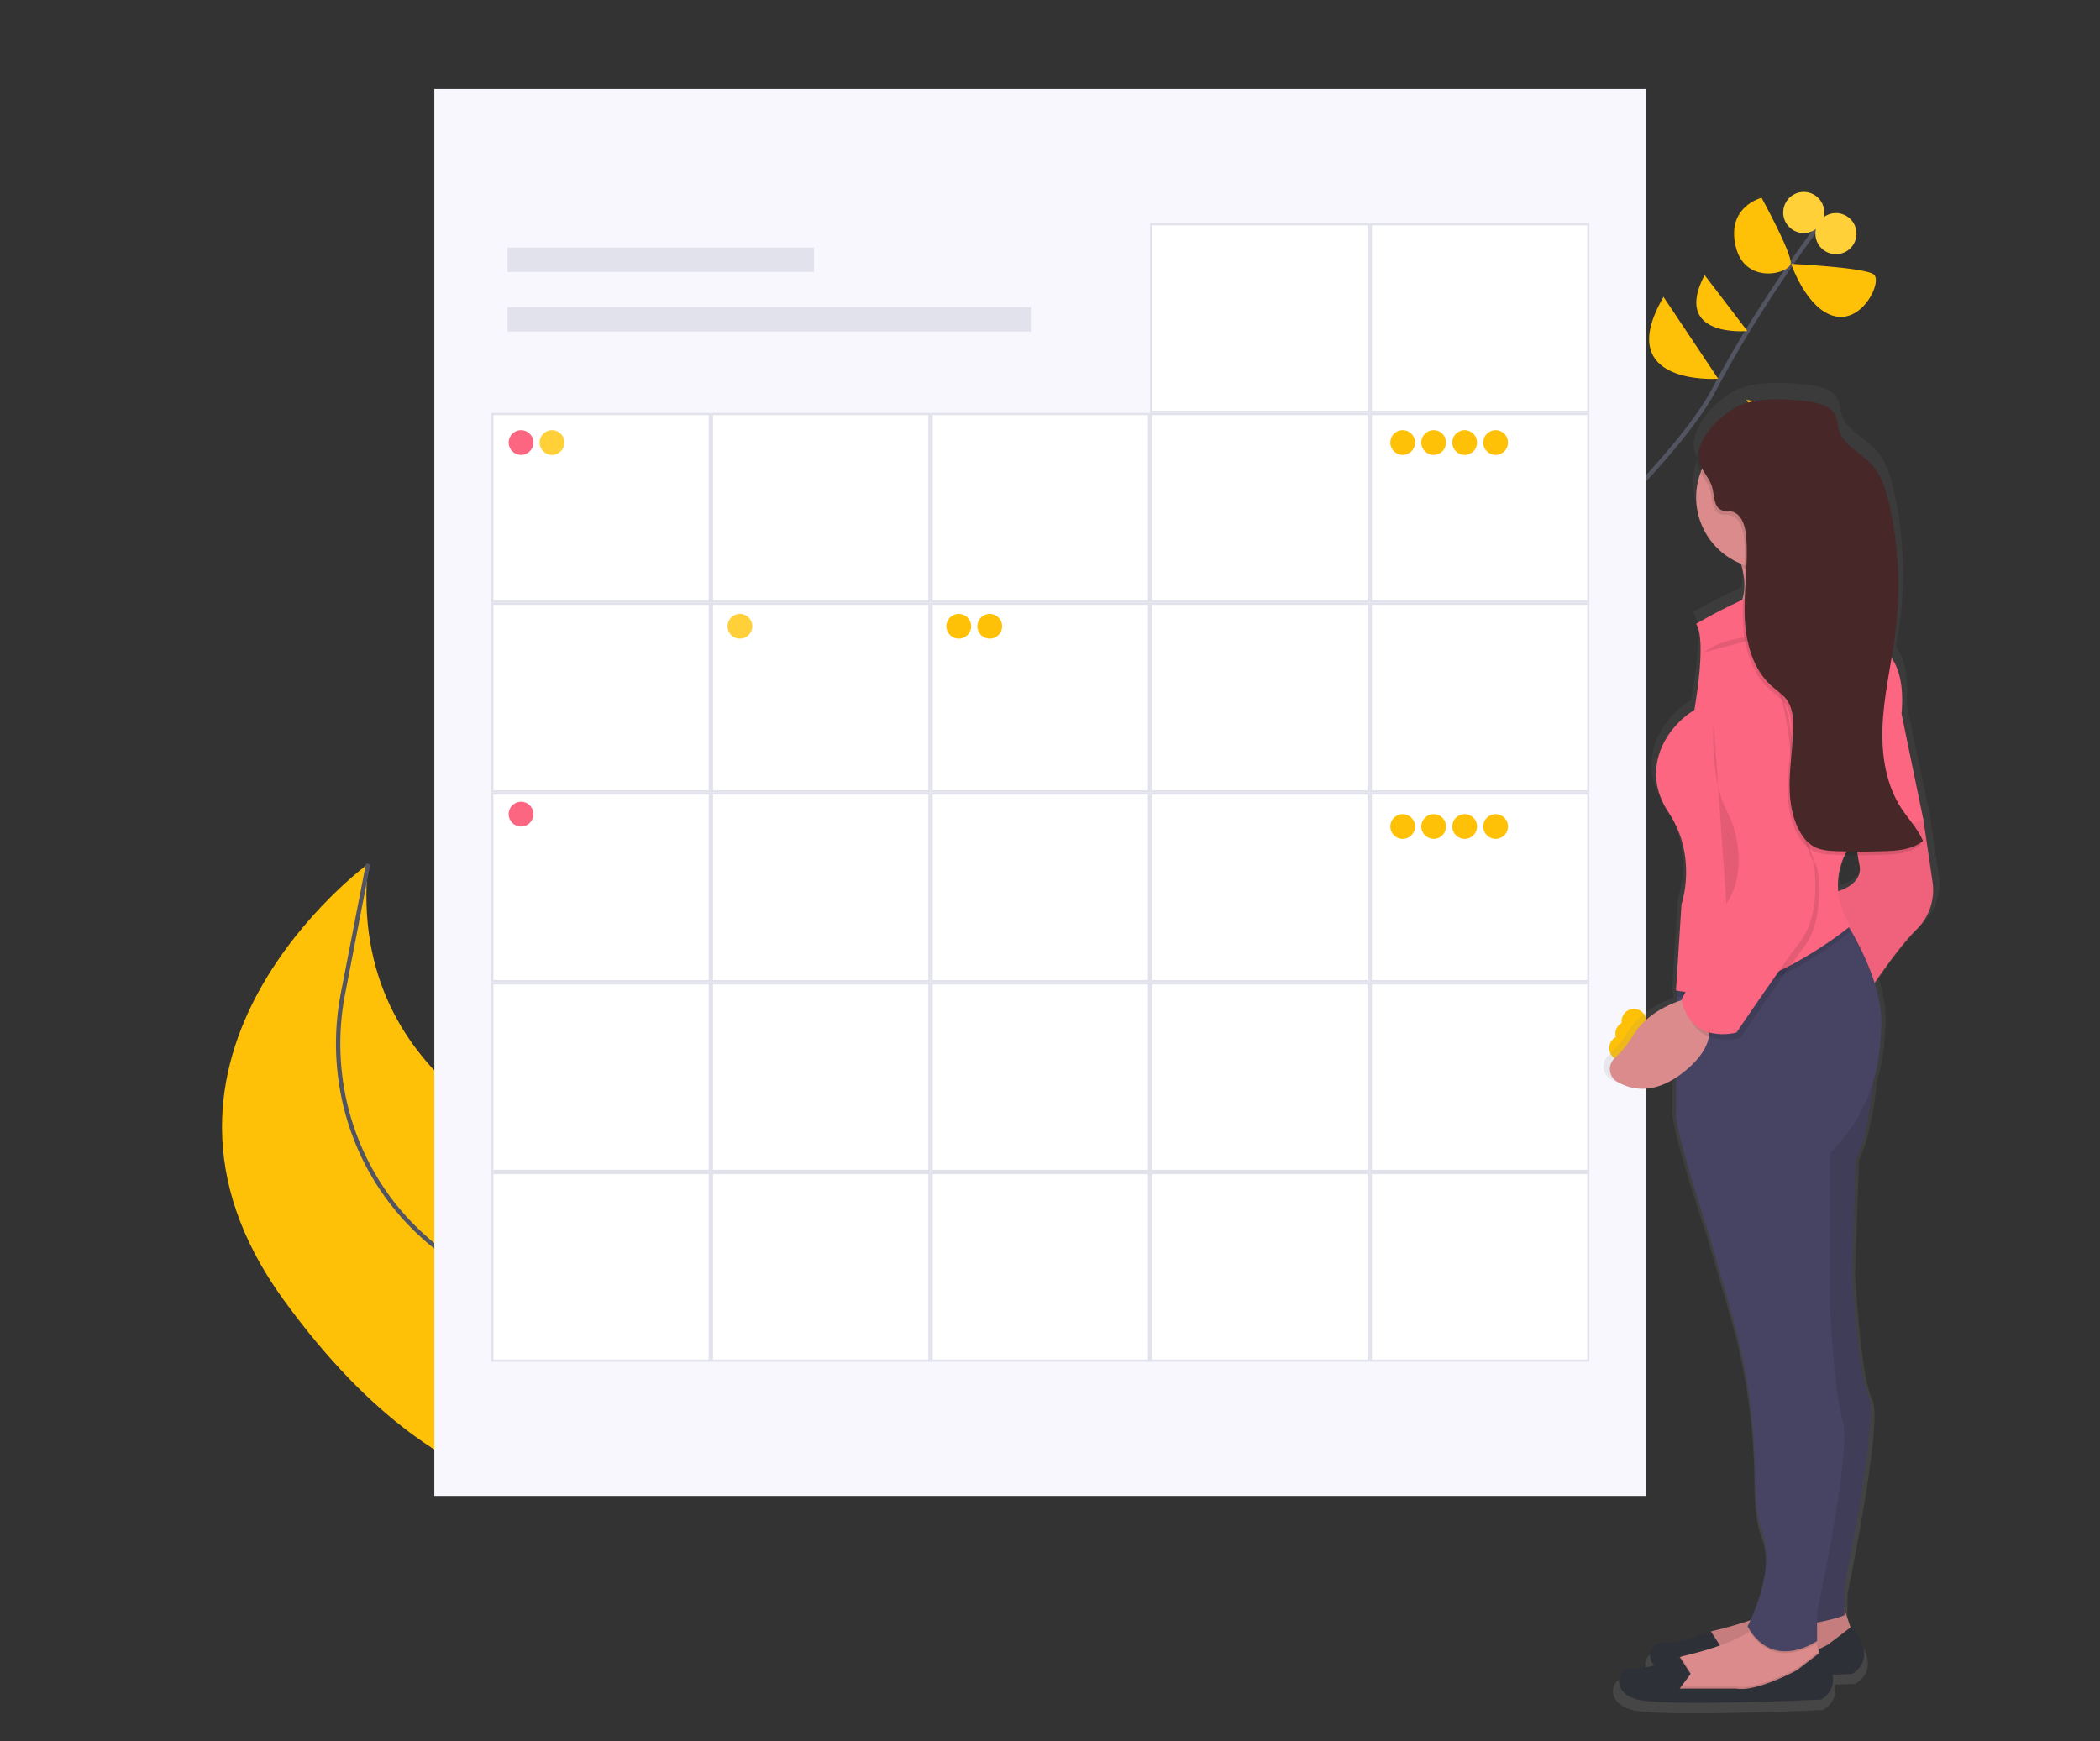 <?xml version="1.0" encoding="UTF-8" standalone="no"?>
<svg
   xmlns:dc="http://purl.org/dc/elements/1.1/"
   xmlns:cc="http://creativecommons.org/ns#"
   xmlns:rdf="http://www.w3.org/1999/02/22-rdf-syntax-ns#"
   xmlns:svg="http://www.w3.org/2000/svg"
   xmlns="http://www.w3.org/2000/svg"
   xmlns:xlink="http://www.w3.org/1999/xlink"
   xmlns:sodipodi="http://sodipodi.sourceforge.net/DTD/sodipodi-0.dtd"
   xmlns:inkscape="http://www.inkscape.org/namespaces/inkscape"
   id="53917d2c-59b7-443c-9dc6-ca37ebed1a74"
   data-name="Layer 1"
   width="965.64"
   height="800.81"
   viewBox="0 0 965.64 800.81"
   version="1.1"
   sodipodi:docname="event.svg"
   inkscape:version="0.92.3 (2405546, 2018-03-11)">
  <rect x="0" y="0" width="965.64" height="800.81" fill="#333333" stroke="none"/>
  <sodipodi:namedview
     pagecolor="#ffffff"
     bordercolor="#666666"
     borderopacity="1"
     objecttolerance="10"
     gridtolerance="10"
     guidetolerance="10"
     inkscape:pageopacity="0"
     inkscape:pageshadow="2"
     inkscape:window-width="1366"
     inkscape:window-height="705"
     id="namedview241"
     showgrid="false"
     inkscape:snap-nodes="false"
     inkscape:zoom="0.41446339"
     inkscape:cx="515.52842"
     inkscape:cy="654.22076"
     inkscape:window-x="0"
     inkscape:window-y="30"
     inkscape:window-maximized="1"
     inkscape:current-layer="53917d2c-59b7-443c-9dc6-ca37ebed1a74" />
  <defs
     id="defs10">
    <linearGradient
       id="5075b4d4-ce6f-410a-b63e-15cf2dd063e7"
       x1="478.38"
       y1="695.72"
       x2="478.38"
       y2="33.2"
       gradientUnits="userSpaceOnUse">
      <stop
         offset="0"
         stop-color="gray"
         stop-opacity="0.25"
         id="stop2" />
      <stop
         offset="0.54"
         stop-color="gray"
         stop-opacity="0.12"
         id="stop4" />
      <stop
         offset="1"
         stop-color="gray"
         stop-opacity="0.1"
         id="stop6" />
    </linearGradient>
    <linearGradient
       id="dee71953-6e04-4c93-a054-139b0acb5af5"
       x1="1834.21"
       y1="806.87"
       x2="1834.21"
       y2="194.98"
       gradientTransform="matrix(-1,0,0,1,2648.82,-18.881)"
       xlink:href="#5075b4d4-ce6f-410a-b63e-15cf2dd063e7" />
  </defs>
  <title
     id="title12">events</title>
  <path
     d="M781.67,356.47s101-84.63,123.46-127.3,51.05-79.44,51.05-79.44"
     transform="translate(-117.18 -49.59)"
     fill="none"
     stroke="#535461"
     stroke-miterlimit="10"
     stroke-width="2"
     id="path16" />
  <path
     d="M901,176.08l19.67,25.76S885.85,205.14,901,176.08Z"
     transform="translate(-117.18 -49.59)"
     fill="#ffc107"
     id="path24" />
  <path
     d="M940.81,170.95s34,1.62,38,4.87-5.07,22.3-18,19.19S940.81,170.95,940.81,170.95Z"
     transform="translate(-117.18 -49.59)"
     fill="#ffc107"
     id="path26" />
  <path
     d="M927.22,140.56s13.89,25.31,13.37,30.13-21.17,10.23-25.34-8S927.22,140.56,927.22,140.56Z"
     transform="translate(-117.18 -49.59)"
     fill="#ffc107"
     id="path28" />
  <circle
     cx="963.75"
     cy="154.12"
     r="9.49"
     transform="matrix(0.3, -0.95, 0.95, 0.3, 408.68, 976.78)"
     fill="#ffd037"
     id="circle30" />
  <circle
     cx="948.9"
     cy="144.43"
     r="9.49"
     transform="matrix(0.3, -0.95, 0.95, 0.3, 407.54, 955.85)"
     fill="#ffd037"
     id="circle32" />
  <path
     d="M466.64,688.22S482.85,640,380.09,581.87c0,0-104.34-30.43-93.67-134.93,0,0-120.28,88.12-38.89,200.37s151.64,87.75,151.64,87.75Z"
     transform="translate(-117.18 -49.59)"
     fill="#ffc107"
     id="path34" />
  <path
     d="M435.31,710s-50.14-54.19-98.2-75.14A95.71,95.71,0,0,1,311,617.47c-30.64-28-44-70.25-36.1-111l11.55-59.53"
     transform="translate(-117.18 -49.59)"
     fill="none"
     stroke="#535461"
     stroke-miterlimit="10"
     stroke-width="2"
     id="path36" />
  <rect
     x="199.72"
     y="40.91"
     width="557.32"
     height="647.09"
     fill="#f7f7fd"
     id="rect40" />
  <rect
     x="233.38"
     y="113.85"
     width="140.89"
     height="11.22"
     fill="#e2e2ec"
     id="rect42" />
  <rect
     x="233.38"
     y="141.28"
     width="240.63"
     height="11.22"
     fill="#e2e2ec"
     id="rect44" />
  <rect
     x="630.36"
     y="103.13"
     width="99.99"
     height="86.28"
     fill="#fff"
     id="rect46" />
  <path
     d="M847,153.22V238.5H748V153.22h99m1-1H747V239.5H848V152.22Z"
     transform="translate(-117.18 -49.59)"
     fill="#e2e2ec"
     id="path48" />
  <rect
     x="529.37"
     y="103.13"
     width="99.99"
     height="86.28"
     fill="#fff"
     id="rect50" />
  <path
     d="M746,153.22V238.5h-99V153.22h99m1-1h-101V239.5H747V152.22Z"
     transform="translate(-117.18 -49.59)"
     fill="#e2e2ec"
     id="path52" />
  <rect
     x="630.36"
     y="190.41"
     width="99.99"
     height="86.28"
     fill="#fff"
     id="rect54" />
  <path
     d="M847,240.5v85.28H748V240.5h99m1-1H747v87.28H848V239.5Z"
     transform="translate(-117.18 -49.59)"
     fill="#e2e2ec"
     id="path56" />
  <rect
     x="529.37"
     y="190.41"
     width="99.99"
     height="86.28"
     fill="#fff"
     id="rect58" />
  <path
     d="M746,240.5v85.28h-99V240.5h99m1-1h-101v87.28H747V239.5Z"
     transform="translate(-117.18 -49.59)"
     fill="#e2e2ec"
     id="path60" />
  <rect
     x="428.38"
     y="190.41"
     width="99.99"
     height="86.28"
     fill="#fff"
     id="rect62" />
  <path
     d="M645.05,240.5v85.28h-99V240.5h99m1-1h-101v87.28h101V239.5Z"
     transform="translate(-117.18 -49.59)"
     fill="#e2e2ec"
     id="path64" />
  <rect
     x="327.39"
     y="190.41"
     width="99.99"
     height="86.28"
     fill="#fff"
     id="rect66" />
  <path
     d="M544.06,240.5v85.28h-99V240.5h99m1-1h-101v87.28h101V239.5Z"
     transform="translate(-117.18 -49.59)"
     fill="#e2e2ec"
     id="path68" />
  <rect
     x="226.4"
     y="190.41"
     width="99.99"
     height="86.28"
     fill="#fff"
     id="rect70" />
  <path
     d="M443.07,240.5v85.28h-99V240.5h99m1-1h-101v87.28h101V239.5Z"
     transform="translate(-117.18 -49.59)"
     fill="#e2e2ec"
     id="path72" />
  <rect
     x="630.36"
     y="277.68"
     width="99.99"
     height="86.28"
     fill="#fff"
     id="rect74" />
  <path
     d="M847,327.78v85.28H748V327.78h99m1-1H747v87.28H848V326.78Z"
     transform="translate(-117.18 -49.59)"
     fill="#e2e2ec"
     id="path76" />
  <rect
     x="529.37"
     y="277.68"
     width="99.99"
     height="86.28"
     fill="#fff"
     id="rect78" />
  <path
     d="M746,327.78v85.28h-99V327.78h99m1-1h-101v87.28H747V326.78Z"
     transform="translate(-117.18 -49.59)"
     fill="#e2e2ec"
     id="path80" />
  <rect
     x="428.38"
     y="277.68"
     width="99.99"
     height="86.28"
     fill="#fff"
     id="rect82" />
  <path
     d="M645.05,327.78v85.28h-99V327.78h99m1-1h-101v87.28h101V326.78Z"
     transform="translate(-117.18 -49.59)"
     fill="#e2e2ec"
     id="path84" />
  <rect
     x="327.39"
     y="277.68"
     width="99.99"
     height="86.28"
     fill="#fff"
     id="rect86" />
  <path
     d="M544.06,327.78v85.28h-99V327.78h99m1-1h-101v87.28h101V326.78Z"
     transform="translate(-117.18 -49.59)"
     fill="#e2e2ec"
     id="path88" />
  <rect
     x="226.4"
     y="277.68"
     width="99.99"
     height="86.28"
     fill="#fff"
     id="rect90" />
  <path
     d="M443.07,327.78v85.28h-99V327.78h99m1-1h-101v87.28h101V326.78Z"
     transform="translate(-117.18 -49.59)"
     fill="#e2e2ec"
     id="path92" />
  <rect
     x="630.36"
     y="364.96"
     width="99.99"
     height="86.28"
     fill="#fff"
     id="rect94" />
  <path
     d="M847,415.05v85.28H748V415.05h99m1-1H747v87.28H848V414.05Z"
     transform="translate(-117.18 -49.59)"
     fill="#e2e2ec"
     id="path96" />
  <rect
     x="529.37"
     y="364.96"
     width="99.99"
     height="86.28"
     fill="#fff"
     id="rect98" />
  <path
     d="M746,415.05v85.28h-99V415.05h99m1-1h-101v87.28H747V414.05Z"
     transform="translate(-117.18 -49.59)"
     fill="#e2e2ec"
     id="path100" />
  <rect
     x="428.38"
     y="364.96"
     width="99.99"
     height="86.28"
     fill="#fff"
     id="rect102" />
  <path
     d="M645.05,415.05v85.28h-99V415.05h99m1-1h-101v87.28h101V414.05Z"
     transform="translate(-117.18 -49.59)"
     fill="#e2e2ec"
     id="path104" />
  <rect
     x="327.39"
     y="364.96"
     width="99.99"
     height="86.28"
     fill="#fff"
     id="rect106" />
  <path
     d="M544.06,415.05v85.28h-99V415.05h99m1-1h-101v87.28h101V414.05Z"
     transform="translate(-117.18 -49.59)"
     fill="#e2e2ec"
     id="path108" />
  <rect
     x="226.4"
     y="364.96"
     width="99.99"
     height="86.28"
     fill="#fff"
     id="rect110" />
  <path
     d="M443.07,415.05v85.28h-99V415.05h99m1-1h-101v87.28h101V414.05Z"
     transform="translate(-117.18 -49.59)"
     fill="#e2e2ec"
     id="path112" />
  <rect
     x="630.36"
     y="452.23"
     width="99.99"
     height="86.28"
     fill="#fff"
     id="rect114" />
  <path
     d="M847,502.33V587.6H748V502.33h99m1-1H747V588.6H848V501.33Z"
     transform="translate(-117.18 -49.59)"
     fill="#e2e2ec"
     id="path116" />
  <rect
     x="529.37"
     y="452.23"
     width="99.99"
     height="86.28"
     fill="#fff"
     id="rect118" />
  <path
     d="M746,502.33V587.6h-99V502.33h99m1-1h-101V588.6H747V501.33Z"
     transform="translate(-117.18 -49.59)"
     fill="#e2e2ec"
     id="path120" />
  <rect
     x="428.38"
     y="452.23"
     width="99.99"
     height="86.28"
     fill="#fff"
     id="rect122" />
  <path
     d="M645.05,502.33V587.6h-99V502.33h99m1-1h-101V588.6h101V501.33Z"
     transform="translate(-117.18 -49.59)"
     fill="#e2e2ec"
     id="path124" />
  <rect
     x="327.39"
     y="452.23"
     width="99.99"
     height="86.28"
     fill="#fff"
     id="rect126" />
  <path
     d="M544.06,502.33V587.6h-99V502.33h99m1-1h-101V588.6h101V501.33Z"
     transform="translate(-117.18 -49.59)"
     fill="#e2e2ec"
     id="path128" />
  <rect
     x="226.4"
     y="452.23"
     width="99.99"
     height="86.28"
     fill="#fff"
     id="rect130" />
  <path
     d="M443.07,502.33V587.6h-99V502.33h99m1-1h-101V588.6h101V501.33Z"
     transform="translate(-117.18 -49.59)"
     fill="#e2e2ec"
     id="path132" />
  <rect
     x="630.36"
     y="539.51"
     width="99.99"
     height="86.28"
     fill="#fff"
     id="rect134" />
  <path
     d="M847,589.6v85.28H748V589.6h99m1-1H747v87.28H848V588.6Z"
     transform="translate(-117.18 -49.59)"
     fill="#e2e2ec"
     id="path136" />
  <rect
     x="529.37"
     y="539.51"
     width="99.99"
     height="86.28"
     fill="#fff"
     id="rect138" />
  <path
     d="M746,589.6v85.28h-99V589.6h99m1-1h-101v87.28H747V588.6Z"
     transform="translate(-117.18 -49.59)"
     fill="#e2e2ec"
     id="path140" />
  <rect
     x="428.38"
     y="539.51"
     width="99.99"
     height="86.28"
     fill="#fff"
     id="rect142" />
  <path
     d="M645.05,589.6v85.28h-99V589.6h99m1-1h-101v87.28h101V588.6Z"
     transform="translate(-117.18 -49.59)"
     fill="#e2e2ec"
     id="path144" />
  <rect
     x="327.39"
     y="539.51"
     width="99.99"
     height="86.28"
     fill="#fff"
     id="rect146" />
  <path
     d="M544.06,589.6v85.28h-99V589.6h99m1-1h-101v87.28h101V588.6Z"
     transform="translate(-117.18 -49.59)"
     fill="#e2e2ec"
     id="path148" />
  <rect
     x="226.4"
     y="539.51"
     width="99.99"
     height="86.28"
     fill="#fff"
     id="rect150" />
  <path
     d="M443.07,589.6v85.28h-99V589.6h99m1-1h-101v87.28h101V588.6Z"
     transform="translate(-117.18 -49.59)"
     fill="#e2e2ec"
     id="path152" />
  <circle
     cx="239.59"
     cy="203.53"
     r="5.7"
     fill="#fc6681"
     id="circle156" />
  <circle
     cx="253.83"
     cy="203.53"
     r="5.7"
     fill="#ffd037"
     id="circle158" />
  <circle
     cx="440.87"
     cy="288.03"
     r="5.7"
     fill="#ffc107"
     id="circle160" />
  <circle
     cx="455.12"
     cy="288.03"
     r="5.7"
     fill="#ffc107"
     id="circle162" />
  <circle
     cx="645"
     cy="203.53"
     r="5.7"
     fill="#ffc107"
     id="circle170" />
  <circle
     cx="659.24"
     cy="203.53"
     r="5.7"
     fill="#ffc107"
     id="circle172" />
  <circle
     cx="673.49"
     cy="203.53"
     r="5.7"
     fill="#ffc107"
     id="circle174" />
  <circle
     cx="687.73"
     cy="203.53"
     r="5.7"
     fill="#ffc107"
     id="circle176" />
  <circle
     cx="645"
     cy="380.12"
     r="5.7"
     fill="#ffc107"
     id="circle178" />
  <circle
     cx="659.24"
     cy="380.12"
     r="5.7"
     fill="#ffc107"
     id="circle180" />
  <circle
     cx="673.49"
     cy="380.12"
     r="5.7"
     fill="#ffc107"
     id="circle182" />
  <circle
     cx="687.73"
     cy="380.12"
     r="5.7"
     fill="#ffc107"
     id="circle184" />
  <circle
     cx="340.23"
     cy="288.03"
     r="5.7"
     fill="#ffd037"
     id="circle186" />
  <circle
     cx="239.59"
     cy="374.43"
     r="5.7"
     fill="#fc6681"
     id="circle188" />
  <path
     style="fill:#ffc107"
     inkscape:connector-curvature="0"
     d="m 764.931,136.547 25.14,37.65 c 0,0 -49.15,3.55 -25.14,-37.65 z"
     id="path20" />
  <g
     id="g1175">
    <path
       id="path18"
       d="m 825.72,226.239 -43.69,-9.85 c 0,0 10.31,46.08 43.69,9.85 z"
       inkscape:connector-curvature="0"
       style="fill:#ffc107" />
    <path
       id="path22"
       d="m 842.91,190.849 -39.93,-7 c 0,0 25.08,38.15 39.93,7 z"
       inkscape:connector-curvature="0"
       style="fill:#ffc107" />
    <circle
       id="circle164"
       r="5.7"
       cy="482.039"
       cx="745.64"
       style="fill:#ffc107" />
    <circle
       id="circle166"
       r="5.7"
       cy="475.399"
       cx="748.49"
       style="fill:#ffc107" />
    <circle
       id="circle168"
       r="5.7"
       cy="469.699"
       cx="751.34"
       style="fill:#ffc107" />
    <path
       id="path190"
       d="m 740.72,496.339 c 6.25,3.69 16,6.09 28.35,-1.84 l -0.12,17.56 c 0.88,12 15.77,55.91 15.77,55.91 l 10.5,36.1 a 282.47,282.47 0 0 1 11.54,78.53 c 0,8.81 0.82,17.89 3.35,24.72 5.59,15.11 -2.2,34.58 -5.58,41.83 a 175.68,175.68 0 0 1 -17.33,4.88 11.84,11.84 0 0 0 -1.55,0.47 l -0.07,-0.1 c 0,0 -15.76,6.25 -22.76,5.39 -5.22,-0.64 -8.49,5.87 -4.4,10.66 -3.86,1 -7.82,1.71 -10.49,1.38 -7,-0.86 -10.51,11.18 2.63,14.62 13.14,3.44 87.59,0 87.59,0 a 10.56,10.56 0 0 0 5.6,-11.66 c 5.72,-0.22 9.29,-0.39 9.29,-0.39 0,0 13.14,-6 0,-22.37 l -0.7,0.53 -2.81,-8.27 v -11.17 c 0,0 16.64,-80 11.39,-89.46 -5.25,-9.46 -7.88,-57.63 -7.88,-57.63 l 1.78,-52.47 c 4.75,-9.8 7.18,-25.16 8.41,-37.17 a 78.87,78.87 0 0 0 3.36,-17.63 c 0.21,-2.82 0.38,-5.78 0.49,-8.85 a 59.33,59.33 0 0 0 -3.26,-19.79 c 5,-7.2 13.13,-18.33 19.84,-24.91 10.51,-10.32 7.88,-22.37 7.88,-22.37 l -4.38,-29.25 -10.51,-49.89 c 1.32,-13.84 -1.57,-21.81 -4.76,-26.31 0.76,-4.47 1.47,-8.94 2,-13.43 a 171.87,171.87 0 0 0 -3.07,-58.48 c -1.52,-6.69 -3.59,-13.55 -8.28,-18.62 -5.31,-5.74 -13.93,-9.24 -15.91,-16.76 -0.49,-1.87 -0.51,-3.86 -1.22,-5.66 -1.92,-4.92 -8,-6.71 -13.32,-7.35 -9.48,-1.15 -23.19,-2 -32.3,1.7 -6.36,2.6 -15.12,9.76 -18.6,17.44 -2,3.53 -2.93,7.24 -2.08,10.73 a 14.71,14.71 0 0 0 1.51,3.67 33,33 0 0 0 -2.04,11.49 33.56,33.56 0 0 0 21.42,31.13 c 0.21,0.66 0.4,1.31 0.56,1.95 a 33.42,33.42 0 0 1 0.86,4.69 c -0.17,3 -0.36,6.09 -0.5,9.14 q -0.15,0.63 -0.32,1.24 a 225.38,225.38 0 0 0 -22,11.22 c 5.26,7.74 -0.88,40.43 -0.88,40.43 -13.14,7.74 -26.28,27.53 -12.26,48.17 14.02,20.64 6.13,43 6.13,43 l -2.19,33.63 v 0 0.06 l -0.44,6.73 h 0.17 l -0.17,2.55 0.38,0.07 v 2.74 c -6.15,2.26 -15.14,6.82 -20.5,15.25 a 53.81,53.81 0 0 1 -9.17,11.25 6.76,6.76 0 0 0 1.05,10.97 z m 105.76,-89.36 a 32,32 0 0 1 3.11,-16.92 q 3.09,0.06 6.19,0.07 c 0.21,1.45 0.46,2.83 0.76,4.09 1.78,7.58 -5.33,11.21 -10.07,12.75 z"
       style="fill:url(#dee71953-6e04-4c93-a054-139b0acb5af5)"
       inkscape:connector-curvature="0" />
    <path
       id="path192"
       d="m 848.21,740.369 3.37,10.11 -11,11 -36.24,8.43 -26.13,-2.53 1.69,-9.27 v 0 a 11.18,11.18 0 0 1 8.3,-8.17 c 10.74,-2.52 31.22,-8.28 35.52,-16.27 z"
       inkscape:connector-curvature="0"
       style="fill:#db8b8b" />
    <path
       id="path194"
       d="m 848.21,740.369 3.37,10.11 -11,11 -36.24,8.43 -26.13,-2.53 1.69,-9.27 v 0 a 11.18,11.18 0 0 1 8.3,-8.17 c 10.74,-2.52 31.22,-8.28 35.52,-16.27 z"
       inkscape:connector-curvature="0"
       style="opacity:0.1" />
    <path
       id="path196"
       d="m 786.68,764.809 5.06,-6.74 -5.06,-7.81 c 0,0 -15.17,6.12 -21.91,5.28 -6.74,-0.84 -10.11,11 2.53,14.33 12.64,3.33 84.28,0 84.28,0 0,0 12.64,-5.9 0,-21.91 l -11,8.43 c 0,0 -18.54,10.11 -27.81,8.43 z"
       inkscape:connector-curvature="0"
       style="fill:#2e3037" />
    <path
       id="path198"
       d="m 763.92,779.119 26.13,2.53 36.24,-8.43 11,-11 -0.89,-2.68 -1.26,-3.76 -1.26,-3.66 -24.44,-6.74 a 15.14,15.14 0 0 1 -5,5 c -7.94,5.43 -22.2,9.35 -30.57,11.31 a 8.77,8.77 0 0 0 -1,0.31 11.14,11.14 0 0 0 -7.26,7.86 z"
       inkscape:connector-curvature="0"
       style="fill:#db8b8b" />
    <path
       id="path200"
       d="m 763.92,779.119 26.13,2.53 36.24,-8.43 11,-11 -0.89,-2.68 -10.06,7.74 c 0,0 -18.54,10.11 -27.81,8.43 h -26.18 l 5.06,-6.74 -4.54,-7 a 11.14,11.14 0 0 0 -7.26,7.86 z"
       inkscape:connector-curvature="0"
       style="opacity:0.1" />
    <path
       id="path202"
       d="m 772.35,776.609 5.06,-6.74 -5.06,-7.81 c 0,0 -15.17,6.12 -21.91,5.28 -6.74,-0.84 -10.11,11 2.53,14.33 12.64,3.33 84.28,0 84.28,0 0,0 12.64,-5.9 0,-21.91 l -11,8.43 c 0,0 -18.54,10.11 -27.81,8.43 z"
       inkscape:connector-curvature="0"
       style="fill:#2e3037" />
    <path
       id="path204"
       d="m 793.42,287.779 c 0,0 40.46,4.21 34.56,-12.64 a 30.34,30.34 0 0 1 -1.25,-14.88 41.25,41.25 0 0 1 7.15,-17.14 l -37.93,5.9 a 47.5,47.5 0 0 1 5.14,12.18 c 4.52,17.87 -7.67,26.58 -7.67,26.58 z"
       inkscape:connector-curvature="0"
       style="fill:#db8b8b" />
    <path
       id="path206"
       d="m 862.53,479.939 c 0,0 -0.84,36.24 -9.27,53.94 l -1.69,51.41 c 0,0 2.53,47.2 7.59,56.47 5.06,9.27 -11,87.65 -11,87.65 v 13.49 c 0,0 -27,10.11 -34.56,-1.69 l 7.59,-100.3 -3.37,-139.06 z"
       inkscape:connector-curvature="0"
       style="fill:#474463" />
    <path
       id="path208"
       d="m 862.53,479.939 c 0,0 -0.84,36.24 -9.27,53.94 l -1.69,51.41 c 0,0 2.53,47.2 7.59,56.47 5.06,9.27 -11,87.65 -11,87.65 v 13.49 c 0,0 -27,10.11 -34.56,-1.69 l 7.59,-100.3 -3.37,-139.06 z"
       inkscape:connector-curvature="0"
       style="opacity:0.1" />
    <path
       id="path210"
       d="m 879.39,363.629 5.06,13.49 4.21,28.66 a 25.35,25.35 0 0 1 -7.59,21.91 c -10.11,10.11 -23.6,31.18 -23.6,31.18 l -16,-48 c 0,0 16,-2.53 13.49,-13.49 -2.51,-10.96 -1.7,-31.26 -1.7,-31.26 z"
       inkscape:connector-curvature="0"
       style="fill:#fc6681" />
    <path
       id="path212"
       d="m 879.39,363.629 5.06,13.49 4.21,28.66 a 25.35,25.35 0 0 1 -7.59,21.91 c -10.11,10.11 -23.6,31.18 -23.6,31.18 l -16,-48 c 0,0 16,-2.53 13.49,-13.49 -2.51,-10.96 -1.7,-31.26 -1.7,-31.26 z"
       inkscape:connector-curvature="0"
       style="opacity:0.05" />
    <path
       id="path214"
       d="m 804.48,750.389 c 10.81,17 27.64,7.37 30.62,5.45 l -1.22,-3.72 -24.44,-6.74 a 15.14,15.14 0 0 1 -4.96,5.01 z"
       inkscape:connector-curvature="0"
       style="opacity:0.1" />
    <path
       id="path216"
       d="m 770.67,512.809 c 0.84,11.8 15.17,54.78 15.17,54.78 l 10.11,35.37 a 281.44,281.44 0 0 1 11.11,76.94 c 0,8.63 0.79,17.53 3.23,24.22 6.74,18.54 -6.74,43.83 -6.74,43.83 11.8,21.07 32,6.74 32,6.74 v -13.48 c 0,0 16,-73.33 11.8,-87.65 -4.2,-14.32 -5.9,-53.1 -5.9,-53.1 v -70 a 79.38,79.38 0 0 0 23.13,-50.32 c 0.2,-2.76 0.36,-5.66 0.47,-8.67 0.68,-19 -12.32,-41.31 -17.4,-49.25 -1.22,-1.92 -2,-3 -2,-3 l -74.42,29.52 -0.17,0.07 v 2.88 6.37 z"
       inkscape:connector-curvature="0"
       style="fill:#474463" />
    <path
       id="path218"
       d="m 795.95,249.009 a 47.5,47.5 0 0 1 5.14,12.18 33,33 0 0 0 25.64,-0.94 41.25,41.25 0 0 1 7.15,-17.13 z"
       inkscape:connector-curvature="0"
       style="opacity:0.1" />
    <circle
       id="circle220"
       r="32.87"
       cy="228.769"
       cx="812.81"
       style="fill:#db8b8b" />
    <path
       id="path222"
       d="m 770.67,458.029 0.36,0.07 c 35.34,7.27 79.71,-29.57 79.71,-29.57 a 43.68,43.68 0 0 1 -3.07,-6.27 c -1.22,-1.92 -2,-3 -2,-3 l -74.42,29.52 -0.19,2.95 z"
       inkscape:connector-curvature="0"
       style="opacity:0.1" />
    <path
       id="path224"
       d="m 779.94,286.929 c 0,0 47.2,-28.66 62.37,-16.86 l 21.07,27 c 0,0 13.49,4.21 11,31.18 l 10.07,48.87 -30.34,7.59 c 0,0 -17.7,16.86 -3.37,41.3 0,0 -44.67,37.08 -80.07,29.5 l 2.53,-39.61 c 0,0 7.59,-21.91 -5.9,-42.14 -13.49,-20.23 -0.84,-39.61 11.8,-47.2 0,-0.01 5.89,-32.04 0.84,-39.63 z"
       inkscape:connector-curvature="0"
       style="fill:#fc6681" />
    <path
       id="path226"
       d="m 777.41,458.869 c 0,0 -17.7,3.37 -26.13,16.86 a 52.53,52.53 0 0 1 -8.82,11 6.69,6.69 0 0 0 1,10.66 c 6.69,4 17.6,6.49 31.38,-4.83 23.64,-19.36 2.57,-33.69 2.57,-33.69 z"
       inkscape:connector-curvature="0"
       style="fill:#db8b8b" />
    <path
       id="path228"
       d="m 803.54,302.949 c 0,0 16.86,-1.69 21.07,42.14 4.21,43.83 11,53.94 11,53.94 0,0 4.21,22.76 -5.9,36.24 -10.11,13.48 -29.5,42.14 -29.5,42.14 0,0 -21.07,5.9 -25.28,-15.17 l 26.13,-48.88 c 0,0 4.21,-16.86 -5.9,-28.66 -10.11,-11.8 -17.75,-90.18 8.38,-81.75 z"
       inkscape:connector-curvature="0"
       style="opacity:0.1" />
    <path
       id="path230"
       d="m 801.82,300.419 c 0,0 16.86,-1.69 21.07,42.14 4.21,43.83 11,53.94 11,53.94 0,0 4.21,22.76 -5.9,36.24 -10.11,13.48 -29.5,42.14 -29.5,42.14 0,0 -21.07,5.9 -25.28,-15.17 l 26.13,-48.88 c 0,0 4.21,-16.86 -5.9,-28.66 -10.11,-11.8 -17.72,-90.18 8.38,-81.75 z"
       inkscape:connector-curvature="0"
       style="fill:#fc6681" />
    <path
       id="path232"
       d="m 787.94,332.019 c 0,0 -1.68,26.1 5.88,40.46 7.56,14.36 7.59,32.87 0,43"
       inkscape:connector-curvature="0"
       style="opacity:0.1" />
    <path
       id="path234"
       d="m 783.73,299.999 c 0,0 6.74,-6.74 26.13,-7.59 19.39,-0.85 27.81,-6.74 27.81,-6.74"
       inkscape:connector-curvature="0"
       style="opacity:0.1" />
    <path
       id="path236"
       d="m 830.61,186.299 c 5.12,0.63 11,2.39 12.82,7.2 0.68,1.77 0.7,3.72 1.17,5.55 1.91,7.36 10.2,10.79 15.31,16.42 4.51,5 6.5,11.69 8,18.24 a 171.4,171.4 0 0 1 3,57.26 c -1.64,14 -5,27.74 -5.94,41.78 -0.94,14.04 0.78,28.81 8.45,40.61 3.3,5.07 7.66,9.53 10,15.11 -4.83,3.92 -11.5,4.48 -17.73,4.69 q -10.87,0.37 -21.75,0 c -3.8,-0.13 -7.77,-0.38 -11.05,-2.3 a 17.06,17.06 0 0 1 -5.8,-6.23 c -4.15,-7 -5.19,-15.5 -5,-23.66 0.19,-8.16 1.47,-16.28 1.62,-24.45 0.08,-4.45 -0.27,-9.18 -2.83,-12.82 -1.85,-2.63 -4.66,-4.4 -7.06,-6.53 -9,-8 -12.12,-20.82 -12.42,-32.87 -0.3,-12.05 1.69,-24.12 0.67,-36.13 -0.4,-4.7 -2.16,-10.35 -6.78,-11.26 -1.46,-0.29 -3,0 -4.4,-0.56 -3.71,-1.43 -3.35,-6.66 -4.41,-10.49 -1.19,-4.3 -4.86,-7.62 -5.89,-12 -2.43,-10.2 10.55,-22.37 19.06,-25.92 8.65,-3.62 21.84,-2.76 30.96,-1.64 z"
       inkscape:connector-curvature="0"
       style="opacity:0.1" />
    <path
       id="path238"
       d="m 831.45,184.619 c 5.12,0.63 11,2.39 12.82,7.2 0.68,1.77 0.7,3.72 1.17,5.55 1.91,7.36 10.2,10.79 15.31,16.42 4.51,5 6.5,11.69 8,18.24 a 171.4,171.4 0 0 1 3,57.26 c -1.64,14 -5,27.74 -5.94,41.78 -0.94,14.04 0.78,28.81 8.45,40.61 3.3,5.07 7.66,9.53 10,15.11 -4.83,3.92 -11.5,4.48 -17.73,4.69 q -10.87,0.37 -21.75,0 c -3.8,-0.13 -7.77,-0.38 -11.05,-2.3 a 17.06,17.06 0 0 1 -5.8,-6.23 c -4.15,-7 -5.19,-15.5 -5,-23.66 0.19,-8.16 1.47,-16.28 1.62,-24.45 0.08,-4.45 -0.27,-9.18 -2.83,-12.82 -1.85,-2.63 -4.66,-4.4 -7.06,-6.53 -9,-8 -12.12,-20.82 -12.42,-32.87 -0.3,-12.05 1.69,-24.12 0.67,-36.13 -0.4,-4.7 -2.16,-10.35 -6.78,-11.26 -1.46,-0.29 -3,0 -4.4,-0.56 -3.71,-1.43 -3.35,-6.66 -4.41,-10.49 -1.19,-4.3 -4.86,-7.62 -5.89,-12 -2.43,-10.2 10.55,-22.37 19.06,-25.92 8.65,-3.63 21.84,-2.77 30.96,-1.64 z"
       inkscape:connector-curvature="0"
       style="fill:#472727" />
  </g>
</svg>
